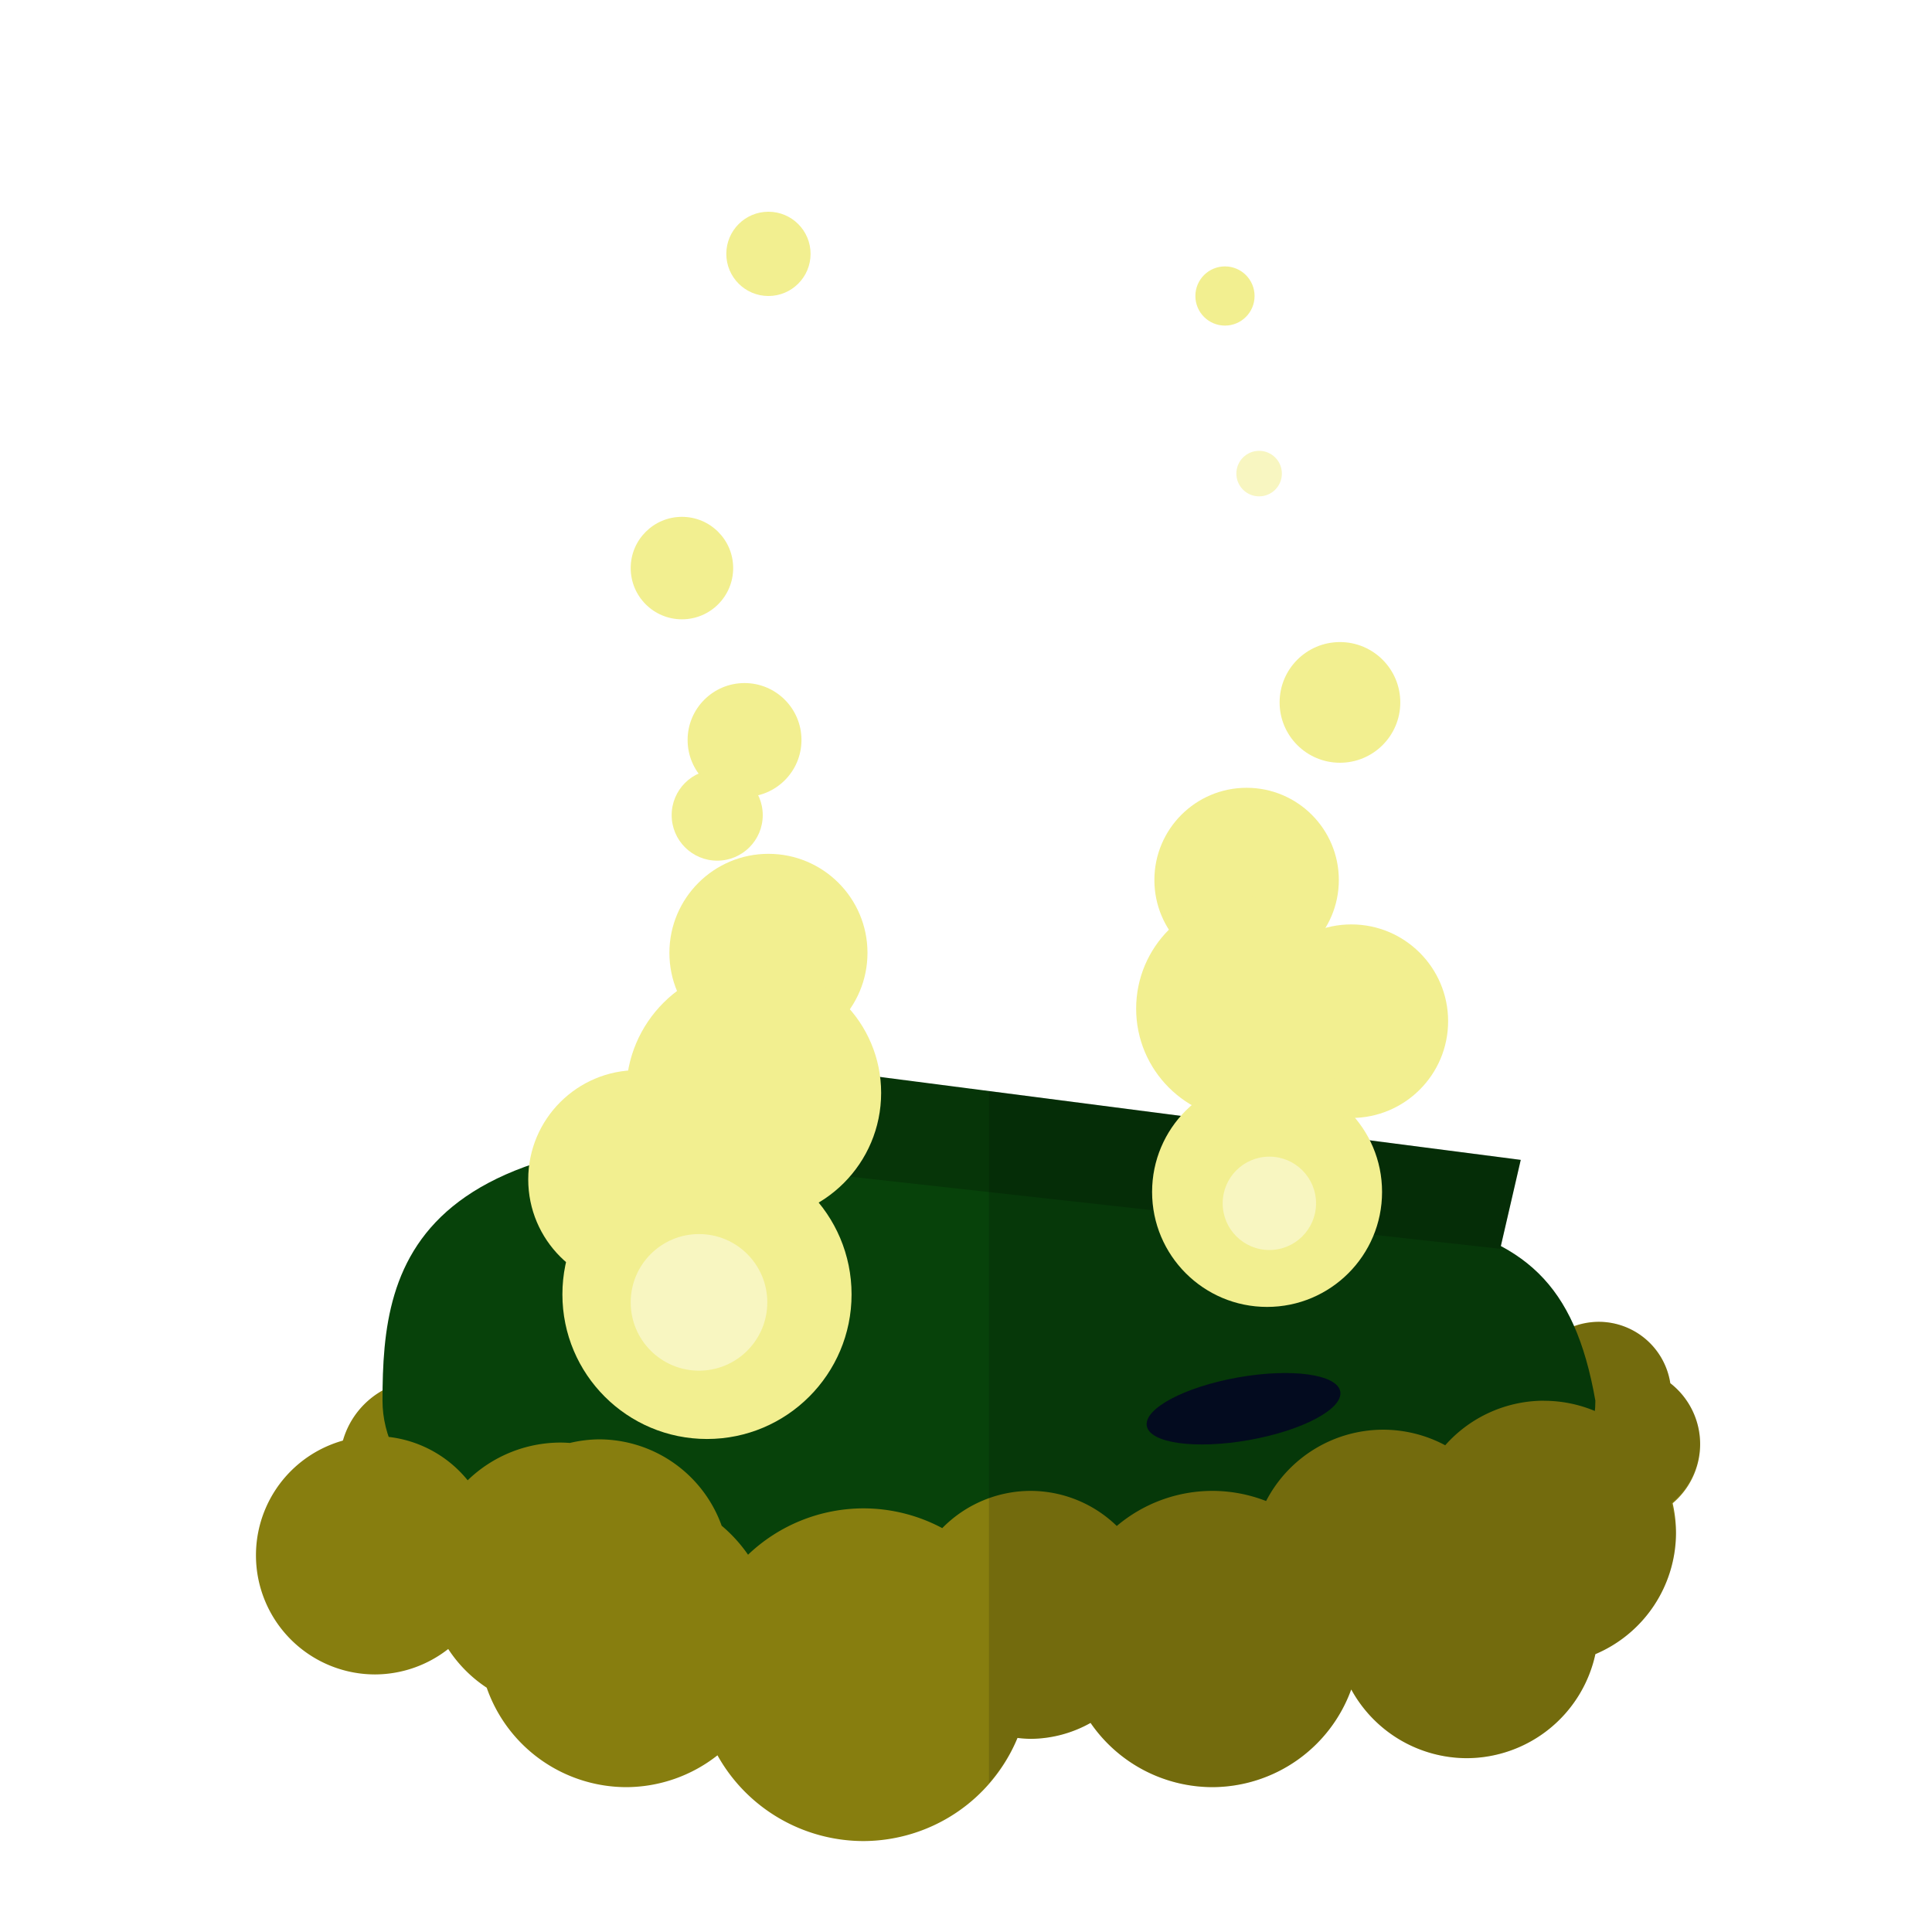 <?xml version="1.0" encoding="UTF-8" standalone="no"?>
<!-- Created with Inkscape (http://www.inkscape.org/) -->

<svg
   width="300"
   height="300"
   viewBox="0 0 79.375 79.375"
   version="1.1"
   id="svg1"
   inkscape:version="1.3.2 (091e20e, 2023-11-25, custom)"
   sodipodi:docname="soyuz_crashed.svg"
   xmlns:inkscape="http://www.inkscape.org/namespaces/inkscape"
   xmlns:sodipodi="http://sodipodi.sourceforge.net/DTD/sodipodi-0.dtd"
   xmlns="http://www.w3.org/2000/svg"
   xmlns:svg="http://www.w3.org/2000/svg">
  <sodipodi:namedview
     id="namedview1"
     pagecolor="#000000"
     bordercolor="#000000"
     borderopacity="0.25"
     inkscape:showpageshadow="2"
     inkscape:pageopacity="0.0"
     inkscape:pagecheckerboard="0"
     inkscape:deskcolor="#d1d1d1"
     inkscape:document-units="mm"
     inkscape:zoom="256"
     inkscape:cx="155.41406"
     inkscape:cy="169.02148"
     inkscape:window-width="1600"
     inkscape:window-height="837"
     inkscape:window-x="-8"
     inkscape:window-y="-8"
     inkscape:window-maximized="1"
     inkscape:current-layer="svg1" />
  <defs
     id="defs1" />
  <path
     id="path69"
     style="fill:#877e0f;fill-opacity:1;stroke-width:0.265"
     d="m 65.683,54.306 a 2.977,2.977 0 0 0 -2.977,2.977 2.977,2.977 0 0 0 0.796,2.018 3.175,3.175 0 0 0 -0.003,0.032 3.175,3.175 0 0 0 3.175,3.175 3.175,3.175 0 0 0 3.175,-3.175 3.175,3.175 0 0 0 -1.226,-2.505 2.977,2.977 0 0 0 -2.941,-2.522 z m -48.286,2.381 a 3.44,3.44 0 0 0 -3.44,3.44 3.44,3.44 0 0 0 3.44,3.44 3.44,3.44 0 0 0 3.44,-3.44 3.44,3.44 0 0 0 -3.44,-3.44 z"
     inkscape:label="dist"
     inkscape:highlight-color="#877e0f" />
  <g
     id="g69"
     inkscape:label="soyuz capsule"
     inkscape:highlight-color="#07420a">
    <path
       id="path50"
       style="fill:#07420a;fill-opacity:1;stroke-width:0.275"
       d="M 37.786,47.071 C 16.75,44.954 15.715,51.797 15.715,57.547 c 5.8e-5,5.749 11.155,10.41 24.915,10.41 13.76,-4.3e-5 24.915,-4.661 24.915,-10.41 -1.72,-9.784 -8.377,-6.706 -27.759,-10.476 z"
       sodipodi:nodetypes="ccccc" />
    <ellipse
       style="fill:#040d24;fill-opacity:1;stroke-width:0.265"
       id="path51"
       cx="40.16"
       cy="65.933"
       rx="4.037"
       ry="1.306"
       transform="rotate(-10.09)" />
    <path
       id="rect51"
       style="fill:#063508;fill-opacity:1;stroke-width:0.265"
       d="M 31.948,39.256 29.866,43.676 67.687,43.009 68.057,39.277 Z"
       transform="rotate(7.343)"
       sodipodi:nodetypes="ccccc" />
  </g>
  <path
     id="path41"
     style="fill:#877e0f;fill-opacity:1;stroke-width:0.265"
     d="m 63.434,57.547 a 5.424,5.424 0 0 0 -4.058,1.831 5.424,5.424 0 0 0 -2.557,-0.64 5.424,5.424 0 0 0 -4.802,2.931 6.085,6.085 0 0 0 -2.209,-0.417 6.085,6.085 0 0 0 -3.926,1.442 5.093,5.093 0 0 0 -3.549,-1.442 5.093,5.093 0 0 0 -3.621,1.53 6.867,6.834 0 0 0 -3.246,-0.812 6.867,6.834 0 0 0 -4.733,1.905 6.085,6.085 0 0 0 -1.084,-1.192 5.358,5.358 0 0 0 -5.043,-3.548 5.358,5.358 0 0 0 -1.193,0.148 5.49,5.49 0 0 0 -0.395,-0.016 5.49,5.49 0 0 0 -3.804,1.55 4.895,4.895 0 0 0 -3.803,-1.814 4.895,4.895 0 0 0 -4.895,4.895 4.895,4.895 0 0 0 4.895,4.895 4.895,4.895 0 0 0 3.004,-1.045 5.49,5.49 0 0 0 1.581,1.59 6.085,6.085 0 0 0 5.733,4.086 6.085,6.085 0 0 0 3.748,-1.308 6.867,6.834 0 0 0 5.988,3.523 6.867,6.834 0 0 0 6.338,-4.237 5.093,5.093 0 0 0 0.53,0.038 5.093,5.093 0 0 0 2.472,-0.655 6.085,6.085 0 0 0 5.003,2.639 6.085,6.085 0 0 0 5.704,-4.008 5.424,5.424 0 0 0 0.007,0.002 5.424,5.424 0 0 0 4.74,2.816 5.424,5.424 0 0 0 5.286,-4.274 5.424,5.424 0 0 0 3.312,-4.986 5.424,5.424 0 0 0 -5.424,-5.424 z"
     inkscape:label="dirt"
     inkscape:highlight-color="#877e0f" />
  <path
     id="path90"
     style="fill:#000000;fill-opacity:0.15;stroke-width:0.265"
     d="m 40.631,44.824 v 2.762 1.39 12.614 6.367 5.295 a 6.867,6.834 0 0 0 1.173,-1.853 5.093,5.093 0 0 0 0.53,0.038 5.093,5.093 0 0 0 2.472,-0.655 6.085,6.085 0 0 0 5.003,2.639 6.085,6.085 0 0 0 5.704,-4.008 5.424,5.424 0 0 0 0.007,0.002 5.424,5.424 0 0 0 4.74,2.816 5.424,5.424 0 0 0 5.286,-4.274 5.424,5.424 0 0 0 3.312,-4.986 A 5.424,5.424 0 0 0 68.664,61.749 3.175,3.175 0 0 0 69.85,59.333 3.175,3.175 0 0 0 68.624,56.828 2.977,2.977 0 0 0 65.683,54.306 2.977,2.977 0 0 0 64.679,54.505 c -0.681,-1.554 -1.658,-2.585 -3.018,-3.311 l 0.818,-3.542 z m 23.426,9.994 a 2.977,2.977 0 0 0 -0.048,0.033 2.977,2.977 0 0 1 0.048,-0.033 z m -0.551,0.464 a 2.977,2.977 0 0 0 -0.033,0.034 2.977,2.977 0 0 1 0.033,-0.034 z m -0.433,0.597 a 2.977,2.977 0 0 0 -0.017,0.035 2.977,2.977 0 0 1 0.017,-0.035 z m -9.966,0.537 a 1.306,4.037 79.91 0 1 0.044,0.004 1.306,4.037 79.91 0 0 -0.12,-0.003 1.306,4.037 79.91 0 1 0.076,-5.16e-4 z m 0.589,0.049 a 1.306,4.037 79.91 0 1 0.096,0.014 1.306,4.037 79.91 0 0 -0.096,-0.014 z m 9.116,0.07 a 2.977,2.977 0 0 0 -0.015,0.057 2.977,2.977 0 0 1 0.015,-0.057 z m -8.176,0.183 a 1.306,4.037 79.91 0 1 0.054,0.027 1.306,4.037 79.91 0 0 -0.054,-0.027 z m -4.602,0.053 a 1.306,4.037 79.91 0 0 -0.075,0.018 1.306,4.037 79.91 0 1 0.075,-0.018 z m 4.89,0.149 a 1.306,4.037 79.91 0 1 0.03,0.037 1.306,4.037 79.91 0 0 -0.03,-0.037 z m -5.698,0.086 a 1.306,4.037 79.91 0 0 -0.105,0.035 1.306,4.037 79.91 0 1 0.105,-0.035 z m 5.843,0.253 a 1.306,4.037 79.91 0 1 -5.17e-4,0.015 1.306,4.037 79.91 0 0 5.17e-4,-0.015 z m -6.58,0.032 a 1.306,4.037 79.91 0 0 -0.096,0.043 1.306,4.037 79.91 0 1 0.096,-0.043 z m 6.565,0.071 a 1.306,4.037 79.91 0 1 -0.005,0.017 1.306,4.037 79.91 0 0 0.005,-0.017 z m -0.038,0.107 a 1.306,4.037 79.91 0 1 -0.009,0.017 1.306,4.037 79.91 0 0 0.009,-0.017 z m -0.061,0.109 a 1.306,4.037 79.91 0 1 -0.01,0.015 1.306,4.037 79.91 0 0 0.01,-0.015 z m -7.081,0.033 a 1.306,4.037 79.91 0 0 -0.066,0.042 1.306,4.037 79.91 0 1 0.066,-0.042 z m 6.904,0.177 a 1.306,4.037 79.91 0 1 -0.02,0.02 1.306,4.037 79.91 0 0 0.02,-0.02 z m -0.126,0.113 a 1.306,4.037 79.91 0 1 -0.024,0.02 1.306,4.037 79.91 0 0 0.024,-0.02 z m -7.224,0.042 a 1.306,4.037 79.91 0 0 -0.038,0.039 1.306,4.037 79.91 0 1 0.038,-0.039 z m 18.567,0.312 a 5.424,5.424 0 0 1 0.155,0.093 5.424,5.424 0 0 0 -0.155,-0.093 z m -18.826,0.018 a 1.306,4.037 79.91 0 0 -0.01,0.029 1.306,4.037 79.91 0 1 0.01,-0.029 z m 19.282,0.264 a 5.424,5.424 0 0 1 0.173,0.128 5.424,5.424 0 0 0 -0.173,-0.128 z m -13.135,0.085 a 1.306,4.037 79.91 0 1 -0.069,0.026 1.306,4.037 79.91 0 0 0.069,-0.026 z m -0.543,0.189 a 1.306,4.037 79.91 0 1 -0.052,0.016 1.306,4.037 79.91 0 0 0.052,-0.016 z m -5.517,0.028 a 1.306,4.037 79.91 0 0 0.018,0.021 1.306,4.037 79.91 0 1 -0.018,-0.021 z m 19.623,0.025 a 5.424,5.424 0 0 1 0.161,0.144 5.424,5.424 0 0 0 -0.161,-0.144 z m -19.299,0.193 a 1.306,4.037 79.91 0 0 0.054,0.026 1.306,4.037 79.91 0 1 -0.054,-0.026 z m 0.506,0.165 a 1.306,4.037 79.91 0 0 0.081,0.018 1.306,4.037 79.91 0 1 -0.081,-0.018 z m 19.19,0.012 a 5.424,5.424 0 0 1 0.147,0.158 5.424,5.424 0 0 0 -0.147,-0.158 z m -16.797,0.049 a 1.306,4.037 79.91 0 1 -0.073,0.009 1.306,4.037 79.91 0 0 0.073,-0.009 z m -1.728,0.037 a 1.306,4.037 79.91 0 0 0.093,0.007 1.306,4.037 79.91 0 1 -0.093,-0.007 z m 0.877,0.021 a 1.306,4.037 79.91 0 1 -0.091,0.003 1.306,4.037 79.91 0 0 0.091,-0.003 z m 18.001,0.297 a 5.424,5.424 0 0 1 0.135,0.177 5.424,5.424 0 0 0 -0.135,-0.177 z m -2.761,0.322 c -0.071,0.125 -0.148,0.25 -0.229,0.373 0.082,-0.123 0.158,-0.248 0.229,-0.373 z m 3.074,0.114 a 5.424,5.424 0 0 1 0.119,0.191 5.424,5.424 0 0 0 -0.119,-0.191 z m -3.43,0.443 c -0.087,0.123 -0.179,0.244 -0.277,0.365 0.098,-0.121 0.19,-0.242 0.277,-0.365 z m 3.704,0.033 a 5.424,5.424 0 0 1 0.095,0.189 5.424,5.424 0 0 0 -0.095,-0.189 z m 0.226,0.507 a 5.424,5.424 0 0 1 0.071,0.181 5.424,5.424 0 0 0 -0.071,-0.181 z m -17.637,0.288 a 6.085,6.085 0 0 1 0.249,0.047 6.085,6.085 0 0 0 -0.249,-0.047 z m 12.376,0.626 c -0.341,0.303 -0.712,0.599 -1.119,0.885 0.407,-0.286 0.778,-0.582 1.119,-0.885 z"
     inkscape:label="shadow" />
  <g
     id="g68"
     inkscape:label="fire"
     inkscape:highlight-color="#ff5555">
    <circle
       style="fill:#f2ef90;fill-opacity:1;stroke-width:0.265"
       id="path52"
       cx="29.046"
       cy="53.18"
       r="5.94" />
    <circle
       style="fill:#f2ef90;fill-opacity:1;stroke-width:0.265"
       id="path53"
       cx="26.192"
       cy="48.456"
       r="4.49" />
    <circle
       style="fill:#f2ef90;fill-opacity:1;stroke-width:0.265"
       id="path54"
       cx="31.571"
       cy="39.148"
       r="4.069" />
    <circle
       style="fill:#f2ef90;fill-opacity:1;stroke-width:0.265"
       id="path55"
       cx="28.017"
       cy="23.339"
       r="2.105" />
    <circle
       style="fill:#f2ef90;fill-opacity:1;stroke-width:0.265"
       id="path56"
       cx="30.589"
       cy="30.402"
       r="2.339" />
    <circle
       style="fill:#f2ef90;fill-opacity:1;stroke-width:0.265"
       id="path57"
       cx="30.963"
       cy="44.901"
       r="5.238" />
    <circle
       style="fill:#f2ef90;fill-opacity:1;stroke-width:0.265"
       id="path58"
       cx="29.466"
       cy="33.489"
       r="1.871" />
    <circle
       style="fill:#f2ef90;fill-opacity:1;stroke-width:0.265"
       id="path59"
       cx="31.571"
       cy="10.43"
       r="1.731" />
    <circle
       style="fill:#f2ef90;fill-opacity:1;stroke-width:0.265"
       id="path60"
       cx="52.057"
       cy="48.97"
       r="4.724" />
    <circle
       style="fill:#f2ef90;fill-opacity:1;stroke-width:0.265"
       id="path61"
       cx="55.519"
       cy="41.955"
       r="3.976" />
    <circle
       style="fill:#f2ef90;fill-opacity:1;stroke-width:0.265"
       id="path62"
       cx="51.216"
       cy="36.155"
       r="3.789" />
    <circle
       style="fill:#f2ef90;fill-opacity:1;stroke-width:0.265"
       id="path63"
       cx="55.051"
       cy="28.858"
       r="2.479" />
    <circle
       style="fill:#f2ef90;fill-opacity:1;stroke-width:0.265"
       id="path64"
       cx="51.262"
       cy="41.44"
       r="4.584" />
    <circle
       style="fill:#f2ef90;fill-opacity:1;stroke-width:0.265"
       id="path65"
       cx="50.327"
       cy="12.161"
       r="1.216" />
    <circle
       style="fill:#f8f6c1;fill-opacity:1;stroke-width:0.265"
       id="path66"
       cx="51.73"
       cy="19.457"
       r="0.935" />
    <circle
       style="fill:#f8f6c1;fill-opacity:1;stroke-width:0.265"
       id="path67"
       cx="28.718"
       cy="53.507"
       r="2.806" />
    <circle
       style="fill:#f8f6c1;fill-opacity:1;stroke-width:0.265"
       id="path68"
       cx="52.151"
       cy="49.438"
       r="1.918" />
  </g>
</svg>
